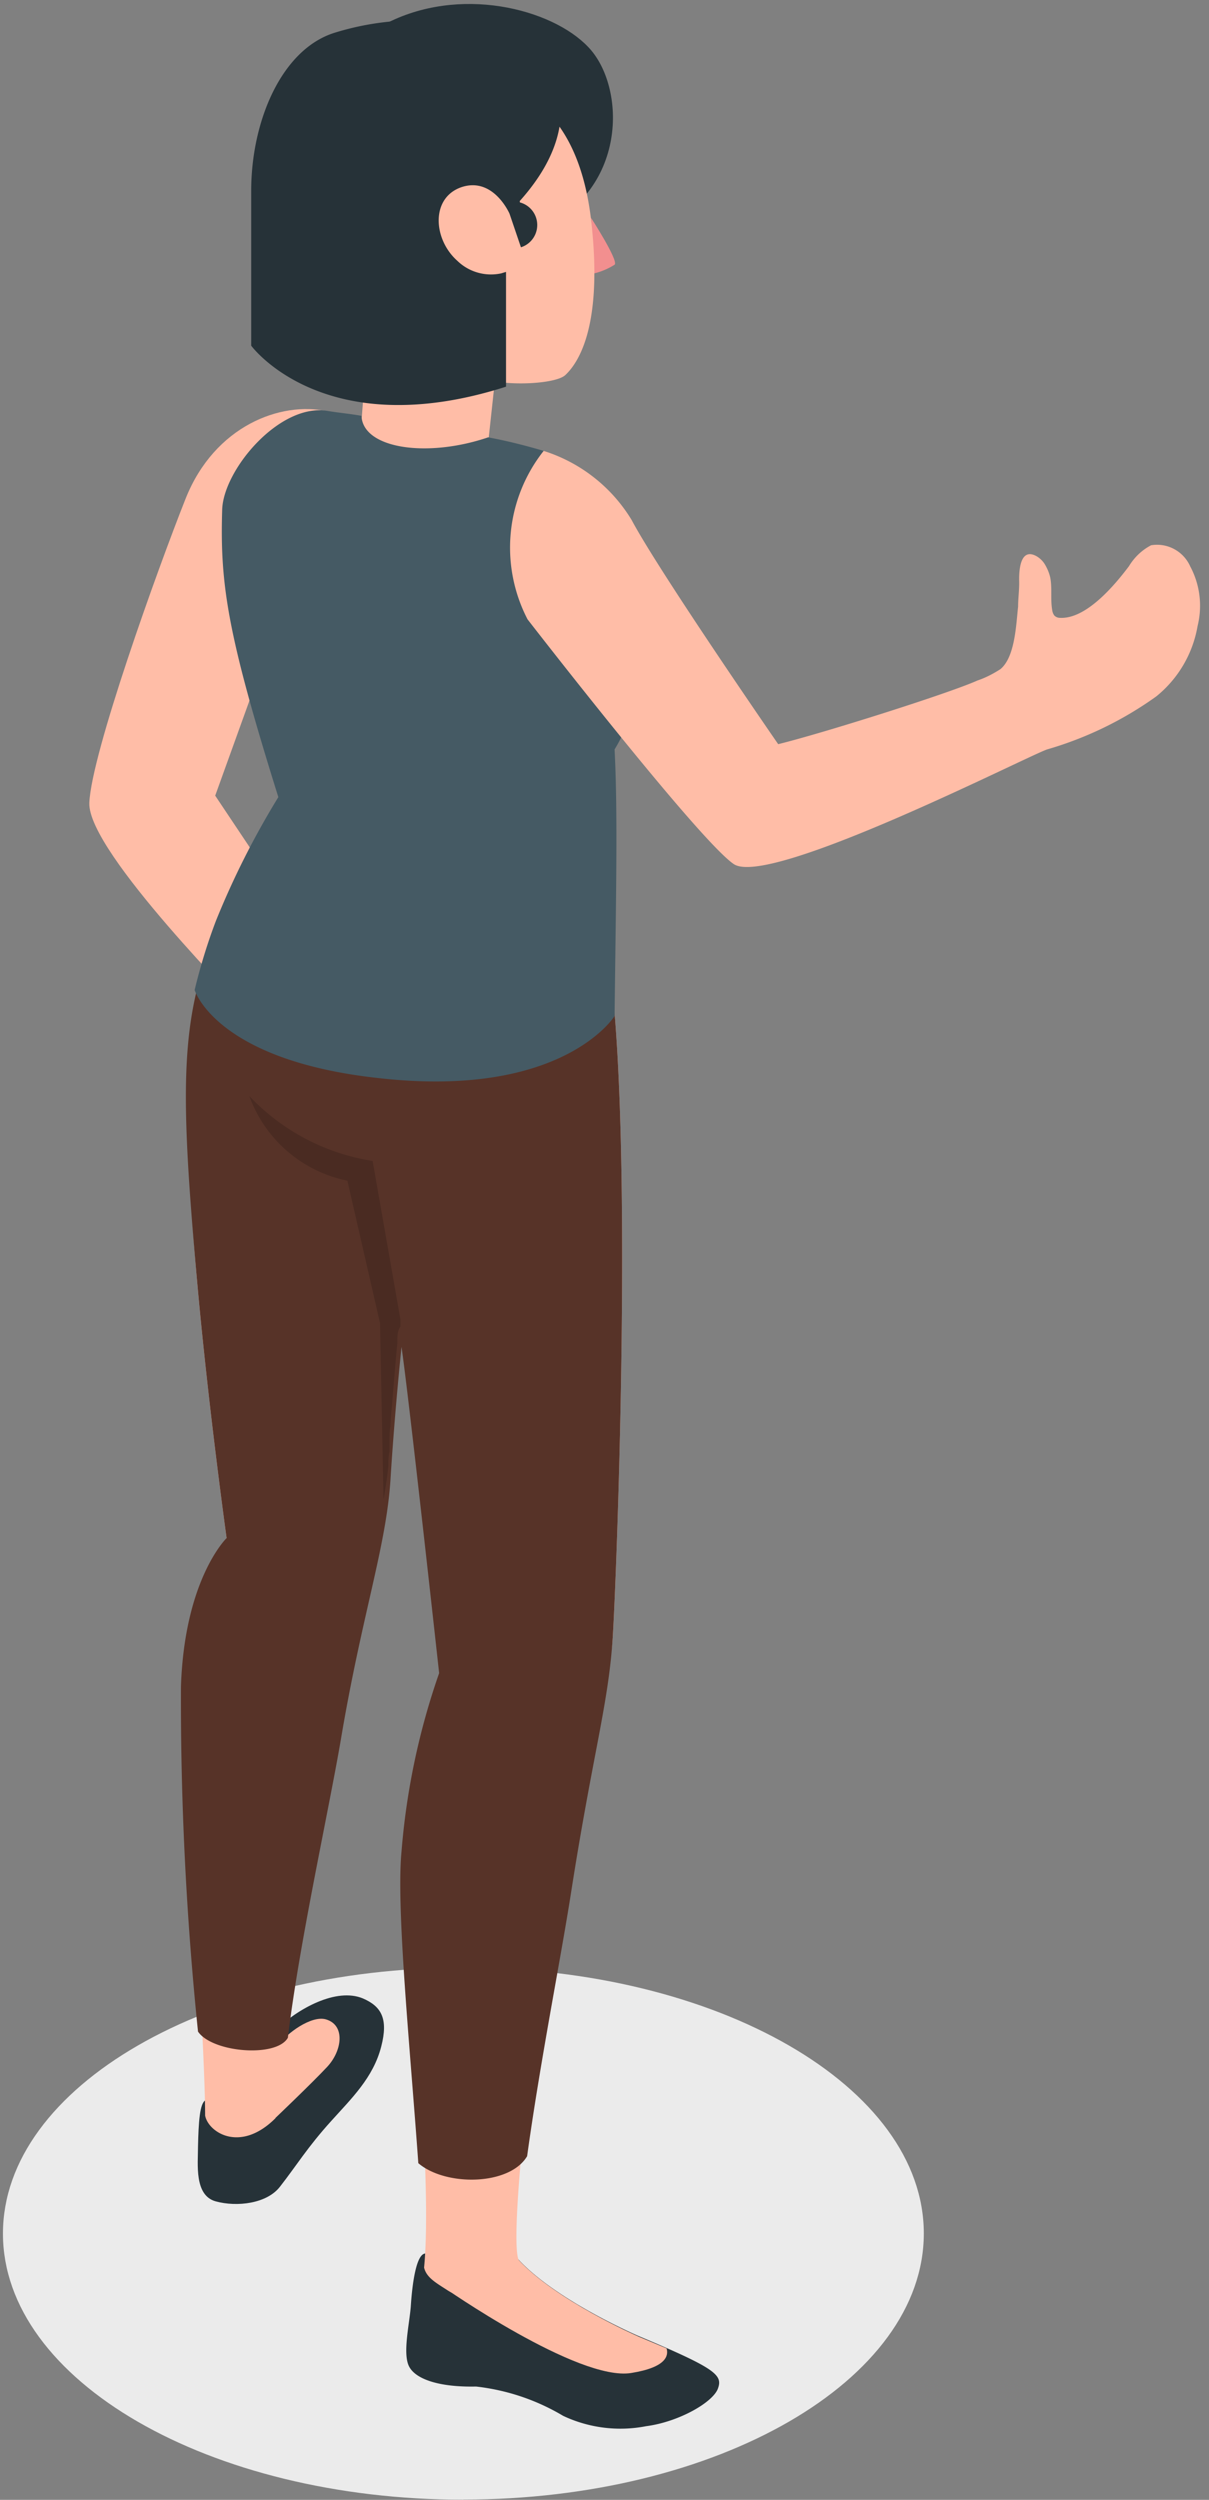 <svg width="90" height="186" fill="none" xmlns="http://www.w3.org/2000/svg">
  <rect width="100%" height="100%" fill="#808080" stroke="none"/>
  <path d="M34.5 185.98c18.92 0 34.27-8.86 34.27-19.8 0-10.92-15.35-19.78-34.27-19.78-18.93 0-34.28 8.86-34.28 19.79s15.35 19.8 34.28 19.8Z" fill="#EBEBEB"/>
  <path d="M24.33 30.6c-3.42-.76-8.34 1.08-10.5 6.47-2.14 5.39-7.02 18.98-7.18 22.66-.16 3.69 11.93 15.61 11.5 15.42-.13-.07 3.87-6.97 3.87-6.97l-6-8.98 3.57-9.9 4.74-18.7Z" fill="#FFBDA7"/>
  <path d="M15.32 156.26c-.46.18-.54 1.7-.58 3.45 0 1.31-.29 3.63 1.31 4.08 1.6.44 3.83.17 4.8-1.1 1.22-1.56 2.05-2.94 3.8-4.87 1.5-1.67 3.14-3.23 3.73-5.55.54-2.08 0-2.99-1.37-3.58-1.97-.81-4.8.72-6.56 2.41-1.03.94-4.67 4.97-5.13 5.16Z" fill="#263238"/>
  <path d="M20.7 152.2c.64-.93 2.49-2.26 3.56-1.95 1.47.43 1.21 2.34.1 3.53-1.12 1.2-3.85 3.8-3.85 3.8l-1.3-3.32 1.49-2.05Z" fill="#FFBDA7"/>
  <path d="M31.68 167.67c-.69 0-.99 2.22-1.1 3.94-.1 1.3-.61 3.47-.14 4.44.47.97 2.25 1.58 5 1.52 2.3.26 4.5 1 6.48 2.18a10 10 0 0 0 6.18.77c2.44-.32 4.96-1.77 5.34-2.79.38-1.02-.14-1.5-5.93-3.93 0 0-6.12-2.63-8.94-5.71l-6.9-.42Z" fill="#263238"/>
  <path d="m47.5 173.84 2.12.89c.16.53 0 1.41-2.62 1.83-3.94.66-14.04-6.42-14.04-6.42s.3-1.1.62-2.04h4.98c2.82 3.07 8.9 5.72 8.95 5.74Z" fill="#FFBDA7"/>
  <path d="M14.5 125.6a50.1 50.1 0 0 1 2.37-11.16s-1.32-9.48-2.15-18.6c-1.47-16.33-.53-21.7 2.62-29.06 0 0 27.4-3.14 28.38 8.25 1.24 14.19.2 41.66-.1 46.68-.3 5.02-2.63 7.95-4.28 18.45-1.3 8-3.5 25.99-2.74 27.97.53 1.38-3.02 3.71-5.25 2.3-.86-.56-1.6-.95-1.78-1.71.66-6.83-1.08-23.3-1.31-29.05-.28-7.07 3.13-14.8 3.13-14.8s-2.79-23.5-3.33-27.18c0 0-.76 7.36-1.07 12.39-.32 5.02-3.06 9.86-4.63 19.16-1.32 7.45-3.48 23.32-3.85 28.36-2.62 2.62-5 1.06-5.24-.19-.02-6.49-1.56-25-.78-31.8Z" fill="#FFBDA7"/>
  <path d="M13.47 125.51c.26-8.04 3.4-11.07 3.4-11.07s-1.32-9.48-2.15-18.6c-1.47-16.33-1.42-21.26 2.62-29.06 0 0 27.4-3.14 28.38 8.25 1.24 14.19.2 41.66-.1 46.68-.3 5.02-1.48 8.67-3.12 19.18-.78 4.98-2.27 12.4-3.26 19.54-1.3 2.2-6.07 2.26-8.1.52-.6-8.46-1.66-18.94-1.25-23.19.36-4.52 1.3-8.98 2.8-13.27 0 0-2.26-20.6-2.8-24.27 0 0-.51 4.83-.82 9.86-.32 5.02-2.14 10.08-3.7 19.38-.94 5.47-3.11 15.23-3.94 22.16-.86 1.5-5.63 1.1-6.69-.46a241.4 241.4 0 0 1-1.27-25.65Z" fill="#573328"/>
  <path opacity=".15" d="M29.81 98.66v-.48l-2.07-11.8a16.02 16.02 0 0 1-9.18-4.83 9.84 9.84 0 0 0 7.3 6.3l2.43 10.6.26 13.12c.15-.85.28-1.68.36-2.5 0-.35 0-.71.09-1.08v-.93c0-.3 0-.63.07-.93 0-.62.09-1.22.13-1.8.14-1.73.27-3.28.38-4.4 0-.36 0-.69.09-.95s.13-.21.14-.32Z" fill="#000"/>
  <path d="m36.9 27.78-1.15 10.63-9.33-.73.91-11.79 9.58 1.9Z" fill="#FFBDA7"/>
  <path d="M16.08 68.5a61.92 61.92 0 0 1 4.64-9.19c-3.81-12.17-4.35-15.85-4.18-21.4.1-2.98 4.3-7.96 7.87-7.33.93.15 1.61.2 2.5.36.1 2.44 4.87 3.15 9.43 1.6 1.39.26 2.75.6 4.1 1 1.66.63 6.35 9.44 6.87 15 .32 2.5-.23 5.06-1.56 7.22.25 4.75.1 11.21 0 19.84 0 0-3.83 6.16-17.52 4.62-12.18-1.31-13.74-6.56-13.74-6.56.42-1.75.95-3.48 1.59-5.16Z" fill="#455A64"/>
  <path d="M77.95 55.76c-1.57.54-20.7 10.32-23.33 8.53-2.64-1.8-15.35-18.21-15.35-18.21a11.6 11.6 0 0 1 1.2-12.53 11.8 11.8 0 0 1 6.55 5.14c2.05 3.86 10.91 16.68 10.91 16.68 3.34-.82 12.68-3.77 14.84-4.74.6-.2 1.17-.5 1.7-.84 1.1-.9 1.17-3.34 1.32-4.66 0-.61.09-1.23.08-1.84-.02-.62 0-2.63 1.3-1.9.25.15.46.35.61.6.18.3.32.63.4.97.16.81 0 1.68.16 2.5a.8.8 0 0 0 .14.33c.1.11.26.18.41.18 1.97.12 4.11-2.46 5.15-3.84.4-.66.96-1.2 1.65-1.56a2.7 2.7 0 0 1 2.91 1.57c.73 1.36.92 2.94.55 4.44a8.6 8.6 0 0 1-3.08 5.24 26.66 26.66 0 0 1-8.12 3.94Z" fill="#FFBDA7"/>
  <path d="M43.78 3.49C41.07.64 34.17-1.13 28.62 1.81l.94.22c-1.03.18-2.06.41-3.07.7-3.54 1-7.33 4.88-7.68 11.67-.28 5.25 13.29 8.88 13 12.48l8.01-9.66c7-2.87 6.8-10.8 3.96-13.73Z" fill="#263238"/>
  <path d="M44 16.21s2.04 3.15 1.76 3.48c-.49.31-1.03.54-1.6.67L44 16.2Z" fill="#F28F8F"/>
  <path d="M37.81 6.2c2 1.08 5.45 3.05 6.23 10.5.8 7.45-.91 10.23-1.96 11.21-.71.66-4.32.86-6.2.25-2.34-.77-7.42-3.37-9.75-7.32-2.76-4.65-3.26-10.82 0-13.2A12.17 12.17 0 0 1 37.8 6.2Z" fill="#FFBDA7"/>
  <path d="M38.68 14.97c6.05-6.73 1.31-11.39 1.31-11.39A20.54 20.54 0 0 0 24.9 2.44c-3.93 1.23-6.21 6.56-6.2 11.8v11.48s5.4 7.39 18.97 3.05v-8.54l-.36.11a3.6 3.6 0 0 1-3.26-.93c-1.83-1.62-2-4.74.35-5.5 2.35-.74 3.53 1.99 3.53 1.99l.85 2.5a1.74 1.74 0 0 0-.08-3.34l-.01-.1Z" fill="#263238"/>
</svg>
